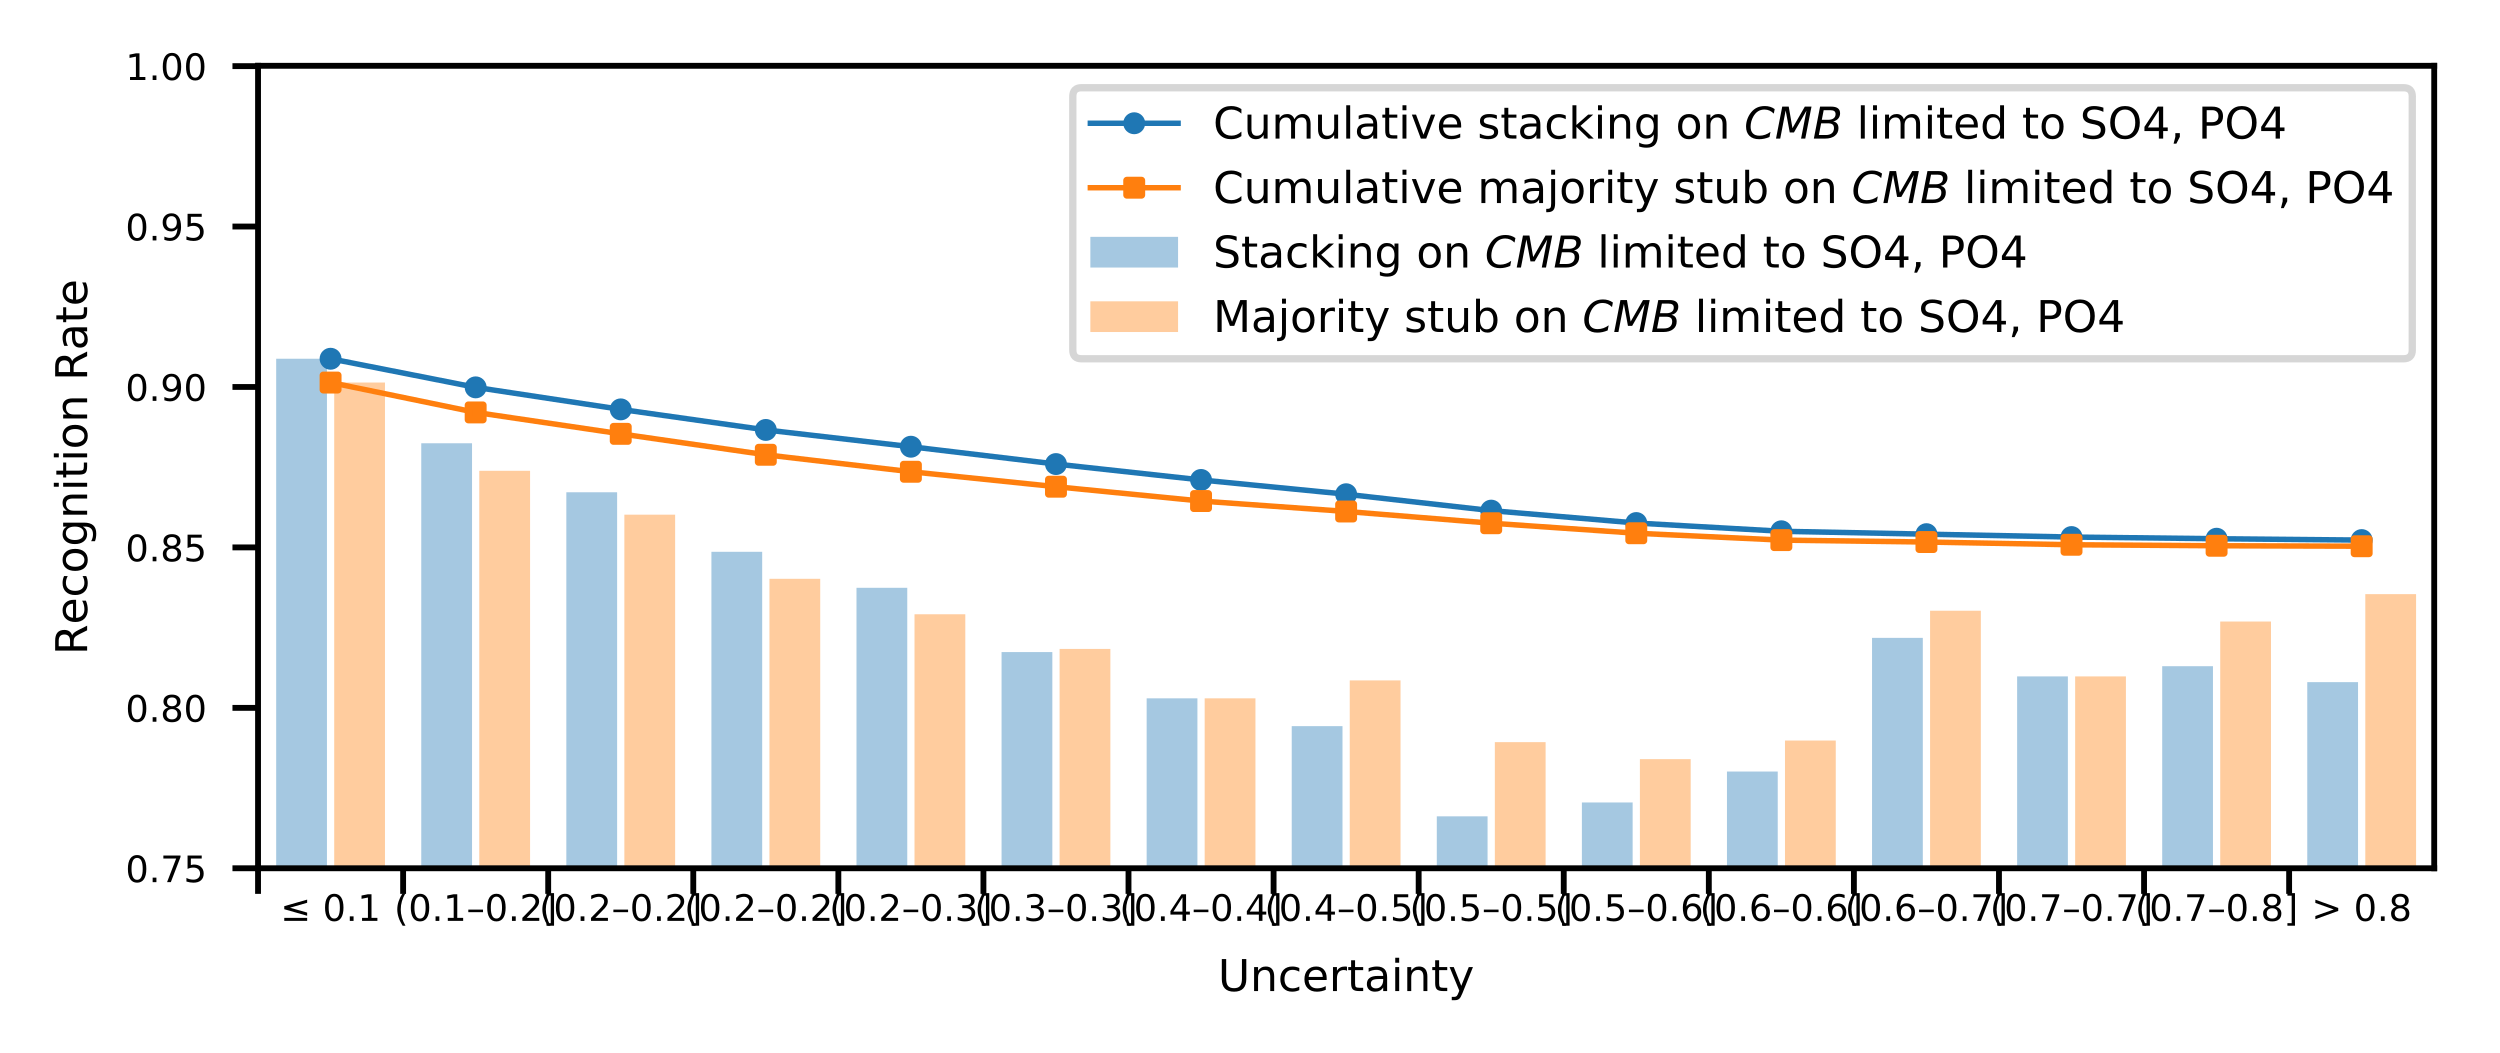 <?xml version="1.0" encoding="utf-8" standalone="no"?>
<!DOCTYPE svg PUBLIC "-//W3C//DTD SVG 1.1//EN"
  "http://www.w3.org/Graphics/SVG/1.1/DTD/svg11.dtd">
<!-- Created with matplotlib (http://matplotlib.org/) -->
<svg height="144pt" version="1.1" viewBox="0 0 342 144" width="342pt" xmlns="http://www.w3.org/2000/svg" xmlns:xlink="http://www.w3.org/1999/xlink">
 <defs>
  <style type="text/css">
*{stroke-linecap:butt;stroke-linejoin:round;}
  </style>
 </defs>
 <g id="figure_1">
  <g id="patch_1">
   <path d="M 0 144 
L 342 144 
L 342 0 
L 0 0 
z
" style="fill:#ffffff;"/>
  </g>
  <g id="axes_1">
   <g id="patch_2">
    <path d="M 35.3 118.78 
L 333 118.78 
L 333 9 
L 35.3 9 
z
" style="fill:#ffffff;"/>
   </g>
   <g id="patch_3">
    <path clip-path="url(#pf88227ec54)" d="M 37.781 447.988 
L 44.727 447.988 
L 44.727 49.078 
L 37.781 49.078 
z
" style="fill:#1f77b4;fill-opacity:0.4;"/>
   </g>
   <g id="patch_4">
    <path clip-path="url(#pf88227ec54)" d="M 57.627 447.988 
L 64.574 447.988 
L 64.574 60.642 
L 57.627 60.642 
z
" style="fill:#1f77b4;fill-opacity:0.4;"/>
   </g>
   <g id="patch_5">
    <path clip-path="url(#pf88227ec54)" d="M 77.474 447.988 
L 84.421 447.988 
L 84.421 67.344 
L 77.474 67.344 
z
" style="fill:#1f77b4;fill-opacity:0.4;"/>
   </g>
   <g id="patch_6">
    <path clip-path="url(#pf88227ec54)" d="M 97.321 447.988 
L 104.267 447.988 
L 104.267 75.482 
L 97.321 75.482 
z
" style="fill:#1f77b4;fill-opacity:0.4;"/>
   </g>
   <g id="patch_7">
    <path clip-path="url(#pf88227ec54)" d="M 117.168 447.988 
L 124.114 447.988 
L 124.114 80.413 
L 117.168 80.413 
z
" style="fill:#1f77b4;fill-opacity:0.4;"/>
   </g>
   <g id="patch_8">
    <path clip-path="url(#pf88227ec54)" d="M 137.014 447.988 
L 143.96 447.988 
L 143.96 89.205 
L 137.014 89.205 
z
" style="fill:#1f77b4;fill-opacity:0.4;"/>
   </g>
   <g id="patch_9">
    <path clip-path="url(#pf88227ec54)" d="M 156.861 447.988 
L 163.807 447.988 
L 163.807 95.53 
L 156.861 95.53 
z
" style="fill:#1f77b4;fill-opacity:0.4;"/>
   </g>
   <g id="patch_10">
    <path clip-path="url(#pf88227ec54)" d="M 176.708 447.988 
L 183.654 447.988 
L 183.654 99.334 
L 176.708 99.334 
z
" style="fill:#1f77b4;fill-opacity:0.4;"/>
   </g>
   <g id="patch_11">
    <path clip-path="url(#pf88227ec54)" d="M 196.554 447.988 
L 203.5 447.988 
L 203.5 111.67 
L 196.554 111.67 
z
" style="fill:#1f77b4;fill-opacity:0.4;"/>
   </g>
   <g id="patch_12">
    <path clip-path="url(#pf88227ec54)" d="M 216.401 447.988 
L 223.347 447.988 
L 223.347 109.778 
L 216.401 109.778 
z
" style="fill:#1f77b4;fill-opacity:0.4;"/>
   </g>
   <g id="patch_13">
    <path clip-path="url(#pf88227ec54)" d="M 236.248 447.988 
L 243.194 447.988 
L 243.194 105.549 
L 236.248 105.549 
z
" style="fill:#1f77b4;fill-opacity:0.4;"/>
   </g>
   <g id="patch_14">
    <path clip-path="url(#pf88227ec54)" d="M 256.094 447.988 
L 263.041 447.988 
L 263.041 87.258 
L 256.094 87.258 
z
" style="fill:#1f77b4;fill-opacity:0.4;"/>
   </g>
   <g id="patch_15">
    <path clip-path="url(#pf88227ec54)" d="M 275.941 447.988 
L 282.887 447.988 
L 282.887 92.527 
L 275.941 92.527 
z
" style="fill:#1f77b4;fill-opacity:0.4;"/>
   </g>
   <g id="patch_16">
    <path clip-path="url(#pf88227ec54)" d="M 295.788 447.988 
L 302.734 447.988 
L 302.734 91.134 
L 295.788 91.134 
z
" style="fill:#1f77b4;fill-opacity:0.4;"/>
   </g>
   <g id="patch_17">
    <path clip-path="url(#pf88227ec54)" d="M 315.634 447.988 
L 322.58 447.988 
L 322.58 93.314 
L 315.634 93.314 
z
" style="fill:#1f77b4;fill-opacity:0.4;"/>
   </g>
   <g id="patch_18">
    <path clip-path="url(#pf88227ec54)" d="M 45.719 447.988 
L 52.666 447.988 
L 52.666 52.331 
L 45.719 52.331 
z
" style="fill:#ff7f0e;fill-opacity:0.4;"/>
   </g>
   <g id="patch_19">
    <path clip-path="url(#pf88227ec54)" d="M 65.566 447.988 
L 72.513 447.988 
L 72.513 64.407 
L 65.566 64.407 
z
" style="fill:#ff7f0e;fill-opacity:0.4;"/>
   </g>
   <g id="patch_20">
    <path clip-path="url(#pf88227ec54)" d="M 85.413 447.988 
L 92.359 447.988 
L 92.359 70.403 
L 85.413 70.403 
z
" style="fill:#ff7f0e;fill-opacity:0.4;"/>
   </g>
   <g id="patch_21">
    <path clip-path="url(#pf88227ec54)" d="M 105.26 447.988 
L 112.206 447.988 
L 112.206 79.184 
L 105.26 79.184 
z
" style="fill:#ff7f0e;fill-opacity:0.4;"/>
   </g>
   <g id="patch_22">
    <path clip-path="url(#pf88227ec54)" d="M 125.106 447.988 
L 132.053 447.988 
L 132.053 84.031 
L 125.106 84.031 
z
" style="fill:#ff7f0e;fill-opacity:0.4;"/>
   </g>
   <g id="patch_23">
    <path clip-path="url(#pf88227ec54)" d="M 144.953 447.988 
L 151.899 447.988 
L 151.899 88.773 
L 144.953 88.773 
z
" style="fill:#ff7f0e;fill-opacity:0.4;"/>
   </g>
   <g id="patch_24">
    <path clip-path="url(#pf88227ec54)" d="M 164.799 447.988 
L 171.746 447.988 
L 171.746 95.53 
L 164.799 95.53 
z
" style="fill:#ff7f0e;fill-opacity:0.4;"/>
   </g>
   <g id="patch_25">
    <path clip-path="url(#pf88227ec54)" d="M 184.646 447.988 
L 191.593 447.988 
L 191.593 93.081 
L 184.646 93.081 
z
" style="fill:#ff7f0e;fill-opacity:0.4;"/>
   </g>
   <g id="patch_26">
    <path clip-path="url(#pf88227ec54)" d="M 204.493 447.988 
L 211.439 447.988 
L 211.439 101.527 
L 204.493 101.527 
z
" style="fill:#ff7f0e;fill-opacity:0.4;"/>
   </g>
   <g id="patch_27">
    <path clip-path="url(#pf88227ec54)" d="M 224.339 447.988 
L 231.286 447.988 
L 231.286 103.852 
L 224.339 103.852 
z
" style="fill:#ff7f0e;fill-opacity:0.4;"/>
   </g>
   <g id="patch_28">
    <path clip-path="url(#pf88227ec54)" d="M 244.186 447.988 
L 251.132 447.988 
L 251.132 101.304 
L 244.186 101.304 
z
" style="fill:#ff7f0e;fill-opacity:0.4;"/>
   </g>
   <g id="patch_29">
    <path clip-path="url(#pf88227ec54)" d="M 264.033 447.988 
L 270.979 447.988 
L 270.979 83.55 
L 264.033 83.55 
z
" style="fill:#ff7f0e;fill-opacity:0.4;"/>
   </g>
   <g id="patch_30">
    <path clip-path="url(#pf88227ec54)" d="M 283.88 447.988 
L 290.826 447.988 
L 290.826 92.527 
L 283.88 92.527 
z
" style="fill:#ff7f0e;fill-opacity:0.4;"/>
   </g>
   <g id="patch_31">
    <path clip-path="url(#pf88227ec54)" d="M 303.726 447.988 
L 310.673 447.988 
L 310.673 85.028 
L 303.726 85.028 
z
" style="fill:#ff7f0e;fill-opacity:0.4;"/>
   </g>
   <g id="patch_32">
    <path clip-path="url(#pf88227ec54)" d="M 323.573 447.988 
L 330.519 447.988 
L 330.519 81.275 
L 323.573 81.275 
z
" style="fill:#ff7f0e;fill-opacity:0.4;"/>
   </g>
   <g id="matplotlib.axis_1">
    <g id="xtick_1">
     <g id="line2d_1">
      <defs>
       <path d="M 0 0 
L 0 3.5 
" id="m2e624c42f3" style="stroke:#000000;stroke-width:0.8;"/>
      </defs>
      <g>
       <use style="stroke:#000000;stroke-width:0.8;" x="35.3" xlink:href="#m2e624c42f3" y="118.78"/>
      </g>
     </g>
    </g>
    <g id="xtick_2">
     <g id="line2d_2">
      <g>
       <use style="stroke:#000000;stroke-width:0.8;" x="55.147" xlink:href="#m2e624c42f3" y="118.78"/>
      </g>
     </g>
    </g>
    <g id="xtick_3">
     <g id="line2d_3">
      <g>
       <use style="stroke:#000000;stroke-width:0.8;" x="74.993" xlink:href="#m2e624c42f3" y="118.78"/>
      </g>
     </g>
    </g>
    <g id="xtick_4">
     <g id="line2d_4">
      <g>
       <use style="stroke:#000000;stroke-width:0.8;" x="94.84" xlink:href="#m2e624c42f3" y="118.78"/>
      </g>
     </g>
    </g>
    <g id="xtick_5">
     <g id="line2d_5">
      <g>
       <use style="stroke:#000000;stroke-width:0.8;" x="114.687" xlink:href="#m2e624c42f3" y="118.78"/>
      </g>
     </g>
    </g>
    <g id="xtick_6">
     <g id="line2d_6">
      <g>
       <use style="stroke:#000000;stroke-width:0.8;" x="134.533" xlink:href="#m2e624c42f3" y="118.78"/>
      </g>
     </g>
    </g>
    <g id="xtick_7">
     <g id="line2d_7">
      <g>
       <use style="stroke:#000000;stroke-width:0.8;" x="154.38" xlink:href="#m2e624c42f3" y="118.78"/>
      </g>
     </g>
    </g>
    <g id="xtick_8">
     <g id="line2d_8">
      <g>
       <use style="stroke:#000000;stroke-width:0.8;" x="174.227" xlink:href="#m2e624c42f3" y="118.78"/>
      </g>
     </g>
    </g>
    <g id="xtick_9">
     <g id="line2d_9">
      <g>
       <use style="stroke:#000000;stroke-width:0.8;" x="194.073" xlink:href="#m2e624c42f3" y="118.78"/>
      </g>
     </g>
    </g>
    <g id="xtick_10">
     <g id="line2d_10">
      <g>
       <use style="stroke:#000000;stroke-width:0.8;" x="213.92" xlink:href="#m2e624c42f3" y="118.78"/>
      </g>
     </g>
    </g>
    <g id="xtick_11">
     <g id="line2d_11">
      <g>
       <use style="stroke:#000000;stroke-width:0.8;" x="233.767" xlink:href="#m2e624c42f3" y="118.78"/>
      </g>
     </g>
    </g>
    <g id="xtick_12">
     <g id="line2d_12">
      <g>
       <use style="stroke:#000000;stroke-width:0.8;" x="253.613" xlink:href="#m2e624c42f3" y="118.78"/>
      </g>
     </g>
    </g>
    <g id="xtick_13">
     <g id="line2d_13">
      <g>
       <use style="stroke:#000000;stroke-width:0.8;" x="273.46" xlink:href="#m2e624c42f3" y="118.78"/>
      </g>
     </g>
    </g>
    <g id="xtick_14">
     <g id="line2d_14">
      <g>
       <use style="stroke:#000000;stroke-width:0.8;" x="293.307" xlink:href="#m2e624c42f3" y="118.78"/>
      </g>
     </g>
    </g>
    <g id="xtick_15">
     <g id="line2d_15">
      <g>
       <use style="stroke:#000000;stroke-width:0.8;" x="313.153" xlink:href="#m2e624c42f3" y="118.78"/>
      </g>
     </g>
    </g>
    <g id="xtick_16">
     <g id="line2d_16"/>
     <g id="text_1">
      <!-- ≤ 0.1 -->
      <defs>
       <path d="M 73.188 49.609 
L 26.312 36.078 
L 73.188 22.703 
L 73.188 14.016 
L 10.594 31.984 
L 10.594 40.281 
L 73.188 58.203 
z
M 10.594 8.297 
L 73.188 8.297 
L 73.188 0 
L 10.594 0 
z
" id="DejaVuSans-2264"/>
       <path id="DejaVuSans-20"/>
       <path d="M 31.781 66.406 
Q 24.172 66.406 20.328 58.906 
Q 16.5 51.422 16.5 36.375 
Q 16.5 21.391 20.328 13.891 
Q 24.172 6.391 31.781 6.391 
Q 39.453 6.391 43.281 13.891 
Q 47.125 21.391 47.125 36.375 
Q 47.125 51.422 43.281 58.906 
Q 39.453 66.406 31.781 66.406 
z
M 31.781 74.219 
Q 44.047 74.219 50.516 64.516 
Q 56.984 54.828 56.984 36.375 
Q 56.984 17.969 50.516 8.266 
Q 44.047 -1.422 31.781 -1.422 
Q 19.531 -1.422 13.062 8.266 
Q 6.594 17.969 6.594 36.375 
Q 6.594 54.828 13.062 64.516 
Q 19.531 74.219 31.781 74.219 
z
" id="DejaVuSans-30"/>
       <path d="M 10.688 12.406 
L 21 12.406 
L 21 0 
L 10.688 0 
z
" id="DejaVuSans-2e"/>
       <path d="M 12.406 8.297 
L 28.516 8.297 
L 28.516 63.922 
L 10.984 60.406 
L 10.984 69.391 
L 28.422 72.906 
L 38.281 72.906 
L 38.281 8.297 
L 54.391 8.297 
L 54.391 0 
L 12.406 0 
z
" id="DejaVuSans-31"/>
      </defs>
      <g transform="translate(38.358 125.979)scale(0.05 -0.05)">
       <use xlink:href="#DejaVuSans-2264"/>
       <use x="83.789" xlink:href="#DejaVuSans-20"/>
       <use x="115.576" xlink:href="#DejaVuSans-30"/>
       <use x="179.199" xlink:href="#DejaVuSans-2e"/>
       <use x="210.986" xlink:href="#DejaVuSans-31"/>
      </g>
     </g>
    </g>
    <g id="xtick_17">
     <g id="line2d_17"/>
     <g id="text_2">
      <!-- (0.1–0.2] -->
      <defs>
       <path d="M 31 75.875 
Q 24.469 64.656 21.281 53.656 
Q 18.109 42.672 18.109 31.391 
Q 18.109 20.125 21.312 9.062 
Q 24.516 -2 31 -13.188 
L 23.188 -13.188 
Q 15.875 -1.703 12.234 9.375 
Q 8.594 20.453 8.594 31.391 
Q 8.594 42.281 12.203 53.312 
Q 15.828 64.359 23.188 75.875 
z
" id="DejaVuSans-28"/>
       <path d="M 4.891 30.906 
L 45.125 30.906 
L 45.125 23.875 
L 4.891 23.875 
z
" id="DejaVuSans-2013"/>
       <path d="M 19.188 8.297 
L 53.609 8.297 
L 53.609 0 
L 7.328 0 
L 7.328 8.297 
Q 12.938 14.109 22.625 23.891 
Q 32.328 33.688 34.812 36.531 
Q 39.547 41.844 41.422 45.531 
Q 43.312 49.219 43.312 52.781 
Q 43.312 58.594 39.234 62.25 
Q 35.156 65.922 28.609 65.922 
Q 23.969 65.922 18.812 64.312 
Q 13.672 62.703 7.812 59.422 
L 7.812 69.391 
Q 13.766 71.781 18.938 73 
Q 24.125 74.219 28.422 74.219 
Q 39.75 74.219 46.484 68.547 
Q 53.219 62.891 53.219 53.422 
Q 53.219 48.922 51.531 44.891 
Q 49.859 40.875 45.406 35.406 
Q 44.188 33.984 37.641 27.219 
Q 31.109 20.453 19.188 8.297 
z
" id="DejaVuSans-32"/>
       <path d="M 30.422 75.984 
L 30.422 -13.188 
L 9.719 -13.188 
L 9.719 -6.203 
L 21.391 -6.203 
L 21.391 69 
L 9.719 69 
L 9.719 75.984 
z
" id="DejaVuSans-5d"/>
      </defs>
      <g transform="translate(53.918 125.979)scale(0.05 -0.05)">
       <use xlink:href="#DejaVuSans-28"/>
       <use x="39.014" xlink:href="#DejaVuSans-30"/>
       <use x="102.637" xlink:href="#DejaVuSans-2e"/>
       <use x="134.424" xlink:href="#DejaVuSans-31"/>
       <use x="198.047" xlink:href="#DejaVuSans-2013"/>
       <use x="248.047" xlink:href="#DejaVuSans-30"/>
       <use x="311.67" xlink:href="#DejaVuSans-2e"/>
       <use x="343.457" xlink:href="#DejaVuSans-32"/>
       <use x="407.08" xlink:href="#DejaVuSans-5d"/>
      </g>
     </g>
    </g>
    <g id="xtick_18">
     <g id="line2d_18"/>
     <g id="text_3">
      <!-- (0.2–0.2] -->
      <g transform="translate(73.764 125.979)scale(0.05 -0.05)">
       <use xlink:href="#DejaVuSans-28"/>
       <use x="39.014" xlink:href="#DejaVuSans-30"/>
       <use x="102.637" xlink:href="#DejaVuSans-2e"/>
       <use x="134.424" xlink:href="#DejaVuSans-32"/>
       <use x="198.047" xlink:href="#DejaVuSans-2013"/>
       <use x="248.047" xlink:href="#DejaVuSans-30"/>
       <use x="311.67" xlink:href="#DejaVuSans-2e"/>
       <use x="343.457" xlink:href="#DejaVuSans-32"/>
       <use x="407.08" xlink:href="#DejaVuSans-5d"/>
      </g>
     </g>
    </g>
    <g id="xtick_19">
     <g id="line2d_19"/>
     <g id="text_4">
      <!-- (0.2–0.2] -->
      <g transform="translate(93.611 125.979)scale(0.05 -0.05)">
       <use xlink:href="#DejaVuSans-28"/>
       <use x="39.014" xlink:href="#DejaVuSans-30"/>
       <use x="102.637" xlink:href="#DejaVuSans-2e"/>
       <use x="134.424" xlink:href="#DejaVuSans-32"/>
       <use x="198.047" xlink:href="#DejaVuSans-2013"/>
       <use x="248.047" xlink:href="#DejaVuSans-30"/>
       <use x="311.67" xlink:href="#DejaVuSans-2e"/>
       <use x="343.457" xlink:href="#DejaVuSans-32"/>
       <use x="407.08" xlink:href="#DejaVuSans-5d"/>
      </g>
     </g>
    </g>
    <g id="xtick_20">
     <g id="line2d_20"/>
     <g id="text_5">
      <!-- (0.2–0.3] -->
      <defs>
       <path d="M 40.578 39.312 
Q 47.656 37.797 51.625 33 
Q 55.609 28.219 55.609 21.188 
Q 55.609 10.406 48.188 4.484 
Q 40.766 -1.422 27.094 -1.422 
Q 22.516 -1.422 17.656 -0.516 
Q 12.797 0.391 7.625 2.203 
L 7.625 11.719 
Q 11.719 9.328 16.594 8.109 
Q 21.484 6.891 26.812 6.891 
Q 36.078 6.891 40.938 10.547 
Q 45.797 14.203 45.797 21.188 
Q 45.797 27.641 41.281 31.266 
Q 36.766 34.906 28.719 34.906 
L 20.219 34.906 
L 20.219 43.016 
L 29.109 43.016 
Q 36.375 43.016 40.234 45.922 
Q 44.094 48.828 44.094 54.297 
Q 44.094 59.906 40.109 62.906 
Q 36.141 65.922 28.719 65.922 
Q 24.656 65.922 20.016 65.031 
Q 15.375 64.156 9.812 62.312 
L 9.812 71.094 
Q 15.438 72.656 20.344 73.438 
Q 25.25 74.219 29.594 74.219 
Q 40.828 74.219 47.359 69.109 
Q 53.906 64.016 53.906 55.328 
Q 53.906 49.266 50.438 45.094 
Q 46.969 40.922 40.578 39.312 
z
" id="DejaVuSans-33"/>
      </defs>
      <g transform="translate(113.458 125.979)scale(0.05 -0.05)">
       <use xlink:href="#DejaVuSans-28"/>
       <use x="39.014" xlink:href="#DejaVuSans-30"/>
       <use x="102.637" xlink:href="#DejaVuSans-2e"/>
       <use x="134.424" xlink:href="#DejaVuSans-32"/>
       <use x="198.047" xlink:href="#DejaVuSans-2013"/>
       <use x="248.047" xlink:href="#DejaVuSans-30"/>
       <use x="311.67" xlink:href="#DejaVuSans-2e"/>
       <use x="343.457" xlink:href="#DejaVuSans-33"/>
       <use x="407.08" xlink:href="#DejaVuSans-5d"/>
      </g>
     </g>
    </g>
    <g id="xtick_21">
     <g id="line2d_21"/>
     <g id="text_6">
      <!-- (0.3–0.3] -->
      <g transform="translate(133.304 125.979)scale(0.05 -0.05)">
       <use xlink:href="#DejaVuSans-28"/>
       <use x="39.014" xlink:href="#DejaVuSans-30"/>
       <use x="102.637" xlink:href="#DejaVuSans-2e"/>
       <use x="134.424" xlink:href="#DejaVuSans-33"/>
       <use x="198.047" xlink:href="#DejaVuSans-2013"/>
       <use x="248.047" xlink:href="#DejaVuSans-30"/>
       <use x="311.67" xlink:href="#DejaVuSans-2e"/>
       <use x="343.457" xlink:href="#DejaVuSans-33"/>
       <use x="407.08" xlink:href="#DejaVuSans-5d"/>
      </g>
     </g>
    </g>
    <g id="xtick_22">
     <g id="line2d_22"/>
     <g id="text_7">
      <!-- (0.4–0.4] -->
      <defs>
       <path d="M 37.797 64.312 
L 12.891 25.391 
L 37.797 25.391 
z
M 35.203 72.906 
L 47.609 72.906 
L 47.609 25.391 
L 58.016 25.391 
L 58.016 17.188 
L 47.609 17.188 
L 47.609 0 
L 37.797 0 
L 37.797 17.188 
L 4.891 17.188 
L 4.891 26.703 
z
" id="DejaVuSans-34"/>
      </defs>
      <g transform="translate(153.151 125.979)scale(0.05 -0.05)">
       <use xlink:href="#DejaVuSans-28"/>
       <use x="39.014" xlink:href="#DejaVuSans-30"/>
       <use x="102.637" xlink:href="#DejaVuSans-2e"/>
       <use x="134.424" xlink:href="#DejaVuSans-34"/>
       <use x="198.047" xlink:href="#DejaVuSans-2013"/>
       <use x="248.047" xlink:href="#DejaVuSans-30"/>
       <use x="311.67" xlink:href="#DejaVuSans-2e"/>
       <use x="343.457" xlink:href="#DejaVuSans-34"/>
       <use x="407.08" xlink:href="#DejaVuSans-5d"/>
      </g>
     </g>
    </g>
    <g id="xtick_23">
     <g id="line2d_23"/>
     <g id="text_8">
      <!-- (0.4–0.5] -->
      <defs>
       <path d="M 10.797 72.906 
L 49.516 72.906 
L 49.516 64.594 
L 19.828 64.594 
L 19.828 46.734 
Q 21.969 47.469 24.109 47.828 
Q 26.266 48.188 28.422 48.188 
Q 40.625 48.188 47.75 41.5 
Q 54.891 34.812 54.891 23.391 
Q 54.891 11.625 47.562 5.094 
Q 40.234 -1.422 26.906 -1.422 
Q 22.312 -1.422 17.547 -0.641 
Q 12.797 0.141 7.719 1.703 
L 7.719 11.625 
Q 12.109 9.234 16.797 8.062 
Q 21.484 6.891 26.703 6.891 
Q 35.156 6.891 40.078 11.328 
Q 45.016 15.766 45.016 23.391 
Q 45.016 31 40.078 35.438 
Q 35.156 39.891 26.703 39.891 
Q 22.75 39.891 18.812 39.016 
Q 14.891 38.141 10.797 36.281 
z
" id="DejaVuSans-35"/>
      </defs>
      <g transform="translate(172.998 125.979)scale(0.05 -0.05)">
       <use xlink:href="#DejaVuSans-28"/>
       <use x="39.014" xlink:href="#DejaVuSans-30"/>
       <use x="102.637" xlink:href="#DejaVuSans-2e"/>
       <use x="134.424" xlink:href="#DejaVuSans-34"/>
       <use x="198.047" xlink:href="#DejaVuSans-2013"/>
       <use x="248.047" xlink:href="#DejaVuSans-30"/>
       <use x="311.67" xlink:href="#DejaVuSans-2e"/>
       <use x="343.457" xlink:href="#DejaVuSans-35"/>
       <use x="407.08" xlink:href="#DejaVuSans-5d"/>
      </g>
     </g>
    </g>
    <g id="xtick_24">
     <g id="line2d_24"/>
     <g id="text_9">
      <!-- (0.5–0.5] -->
      <g transform="translate(192.844 125.979)scale(0.05 -0.05)">
       <use xlink:href="#DejaVuSans-28"/>
       <use x="39.014" xlink:href="#DejaVuSans-30"/>
       <use x="102.637" xlink:href="#DejaVuSans-2e"/>
       <use x="134.424" xlink:href="#DejaVuSans-35"/>
       <use x="198.047" xlink:href="#DejaVuSans-2013"/>
       <use x="248.047" xlink:href="#DejaVuSans-30"/>
       <use x="311.67" xlink:href="#DejaVuSans-2e"/>
       <use x="343.457" xlink:href="#DejaVuSans-35"/>
       <use x="407.08" xlink:href="#DejaVuSans-5d"/>
      </g>
     </g>
    </g>
    <g id="xtick_25">
     <g id="line2d_25"/>
     <g id="text_10">
      <!-- (0.5–0.6] -->
      <defs>
       <path d="M 33.016 40.375 
Q 26.375 40.375 22.484 35.828 
Q 18.609 31.297 18.609 23.391 
Q 18.609 15.531 22.484 10.953 
Q 26.375 6.391 33.016 6.391 
Q 39.656 6.391 43.531 10.953 
Q 47.406 15.531 47.406 23.391 
Q 47.406 31.297 43.531 35.828 
Q 39.656 40.375 33.016 40.375 
z
M 52.594 71.297 
L 52.594 62.312 
Q 48.875 64.062 45.094 64.984 
Q 41.312 65.922 37.594 65.922 
Q 27.828 65.922 22.672 59.328 
Q 17.531 52.734 16.797 39.406 
Q 19.672 43.656 24.016 45.922 
Q 28.375 48.188 33.594 48.188 
Q 44.578 48.188 50.953 41.516 
Q 57.328 34.859 57.328 23.391 
Q 57.328 12.156 50.688 5.359 
Q 44.047 -1.422 33.016 -1.422 
Q 20.359 -1.422 13.672 8.266 
Q 6.984 17.969 6.984 36.375 
Q 6.984 53.656 15.188 63.938 
Q 23.391 74.219 37.203 74.219 
Q 40.922 74.219 44.703 73.484 
Q 48.484 72.75 52.594 71.297 
z
" id="DejaVuSans-36"/>
      </defs>
      <g transform="translate(212.691 125.979)scale(0.05 -0.05)">
       <use xlink:href="#DejaVuSans-28"/>
       <use x="39.014" xlink:href="#DejaVuSans-30"/>
       <use x="102.637" xlink:href="#DejaVuSans-2e"/>
       <use x="134.424" xlink:href="#DejaVuSans-35"/>
       <use x="198.047" xlink:href="#DejaVuSans-2013"/>
       <use x="248.047" xlink:href="#DejaVuSans-30"/>
       <use x="311.67" xlink:href="#DejaVuSans-2e"/>
       <use x="343.457" xlink:href="#DejaVuSans-36"/>
       <use x="407.08" xlink:href="#DejaVuSans-5d"/>
      </g>
     </g>
    </g>
    <g id="xtick_26">
     <g id="line2d_26"/>
     <g id="text_11">
      <!-- (0.6–0.6] -->
      <g transform="translate(232.538 125.979)scale(0.05 -0.05)">
       <use xlink:href="#DejaVuSans-28"/>
       <use x="39.014" xlink:href="#DejaVuSans-30"/>
       <use x="102.637" xlink:href="#DejaVuSans-2e"/>
       <use x="134.424" xlink:href="#DejaVuSans-36"/>
       <use x="198.047" xlink:href="#DejaVuSans-2013"/>
       <use x="248.047" xlink:href="#DejaVuSans-30"/>
       <use x="311.67" xlink:href="#DejaVuSans-2e"/>
       <use x="343.457" xlink:href="#DejaVuSans-36"/>
       <use x="407.08" xlink:href="#DejaVuSans-5d"/>
      </g>
     </g>
    </g>
    <g id="xtick_27">
     <g id="line2d_27"/>
     <g id="text_12">
      <!-- (0.6–0.7] -->
      <defs>
       <path d="M 8.203 72.906 
L 55.078 72.906 
L 55.078 68.703 
L 28.609 0 
L 18.312 0 
L 43.219 64.594 
L 8.203 64.594 
z
" id="DejaVuSans-37"/>
      </defs>
      <g transform="translate(252.384 125.979)scale(0.05 -0.05)">
       <use xlink:href="#DejaVuSans-28"/>
       <use x="39.014" xlink:href="#DejaVuSans-30"/>
       <use x="102.637" xlink:href="#DejaVuSans-2e"/>
       <use x="134.424" xlink:href="#DejaVuSans-36"/>
       <use x="198.047" xlink:href="#DejaVuSans-2013"/>
       <use x="248.047" xlink:href="#DejaVuSans-30"/>
       <use x="311.67" xlink:href="#DejaVuSans-2e"/>
       <use x="343.457" xlink:href="#DejaVuSans-37"/>
       <use x="407.08" xlink:href="#DejaVuSans-5d"/>
      </g>
     </g>
    </g>
    <g id="xtick_28">
     <g id="line2d_28"/>
     <g id="text_13">
      <!-- (0.7–0.7] -->
      <g transform="translate(272.231 125.979)scale(0.05 -0.05)">
       <use xlink:href="#DejaVuSans-28"/>
       <use x="39.014" xlink:href="#DejaVuSans-30"/>
       <use x="102.637" xlink:href="#DejaVuSans-2e"/>
       <use x="134.424" xlink:href="#DejaVuSans-37"/>
       <use x="198.047" xlink:href="#DejaVuSans-2013"/>
       <use x="248.047" xlink:href="#DejaVuSans-30"/>
       <use x="311.67" xlink:href="#DejaVuSans-2e"/>
       <use x="343.457" xlink:href="#DejaVuSans-37"/>
       <use x="407.08" xlink:href="#DejaVuSans-5d"/>
      </g>
     </g>
    </g>
    <g id="xtick_29">
     <g id="line2d_29"/>
     <g id="text_14">
      <!-- (0.7–0.8] -->
      <defs>
       <path d="M 31.781 34.625 
Q 24.75 34.625 20.719 30.859 
Q 16.703 27.094 16.703 20.516 
Q 16.703 13.922 20.719 10.156 
Q 24.75 6.391 31.781 6.391 
Q 38.812 6.391 42.859 10.172 
Q 46.922 13.969 46.922 20.516 
Q 46.922 27.094 42.891 30.859 
Q 38.875 34.625 31.781 34.625 
z
M 21.922 38.812 
Q 15.578 40.375 12.031 44.719 
Q 8.5 49.078 8.5 55.328 
Q 8.5 64.062 14.719 69.141 
Q 20.953 74.219 31.781 74.219 
Q 42.672 74.219 48.875 69.141 
Q 55.078 64.062 55.078 55.328 
Q 55.078 49.078 51.531 44.719 
Q 48 40.375 41.703 38.812 
Q 48.828 37.156 52.797 32.312 
Q 56.781 27.484 56.781 20.516 
Q 56.781 9.906 50.312 4.234 
Q 43.844 -1.422 31.781 -1.422 
Q 19.734 -1.422 13.25 4.234 
Q 6.781 9.906 6.781 20.516 
Q 6.781 27.484 10.781 32.312 
Q 14.797 37.156 21.922 38.812 
z
M 18.312 54.391 
Q 18.312 48.734 21.844 45.562 
Q 25.391 42.391 31.781 42.391 
Q 38.141 42.391 41.719 45.562 
Q 45.312 48.734 45.312 54.391 
Q 45.312 60.062 41.719 63.234 
Q 38.141 66.406 31.781 66.406 
Q 25.391 66.406 21.844 63.234 
Q 18.312 60.062 18.312 54.391 
z
" id="DejaVuSans-38"/>
      </defs>
      <g transform="translate(292.078 125.979)scale(0.05 -0.05)">
       <use xlink:href="#DejaVuSans-28"/>
       <use x="39.014" xlink:href="#DejaVuSans-30"/>
       <use x="102.637" xlink:href="#DejaVuSans-2e"/>
       <use x="134.424" xlink:href="#DejaVuSans-37"/>
       <use x="198.047" xlink:href="#DejaVuSans-2013"/>
       <use x="248.047" xlink:href="#DejaVuSans-30"/>
       <use x="311.67" xlink:href="#DejaVuSans-2e"/>
       <use x="343.457" xlink:href="#DejaVuSans-38"/>
       <use x="407.08" xlink:href="#DejaVuSans-5d"/>
      </g>
     </g>
    </g>
    <g id="xtick_30">
     <g id="line2d_30"/>
     <g id="text_15">
      <!-- &gt; 0.8 -->
      <defs>
       <path d="M 10.594 49.219 
L 10.594 58.109 
L 73.188 35.406 
L 73.188 27.297 
L 10.594 4.594 
L 10.594 13.484 
L 60.891 31.297 
z
" id="DejaVuSans-3e"/>
      </defs>
      <g transform="translate(316.211 125.979)scale(0.05 -0.05)">
       <use xlink:href="#DejaVuSans-3e"/>
       <use x="83.789" xlink:href="#DejaVuSans-20"/>
       <use x="115.576" xlink:href="#DejaVuSans-30"/>
       <use x="179.199" xlink:href="#DejaVuSans-2e"/>
       <use x="210.986" xlink:href="#DejaVuSans-38"/>
      </g>
     </g>
    </g>
    <g id="text_16">
     <!-- Uncertainty -->
     <defs>
      <path d="M 8.688 72.906 
L 18.609 72.906 
L 18.609 28.609 
Q 18.609 16.891 22.844 11.734 
Q 27.094 6.594 36.625 6.594 
Q 46.094 6.594 50.344 11.734 
Q 54.594 16.891 54.594 28.609 
L 54.594 72.906 
L 64.5 72.906 
L 64.5 27.391 
Q 64.5 13.141 57.438 5.859 
Q 50.391 -1.422 36.625 -1.422 
Q 22.797 -1.422 15.734 5.859 
Q 8.688 13.141 8.688 27.391 
z
" id="DejaVuSans-55"/>
      <path d="M 54.891 33.016 
L 54.891 0 
L 45.906 0 
L 45.906 32.719 
Q 45.906 40.484 42.875 44.328 
Q 39.844 48.188 33.797 48.188 
Q 26.516 48.188 22.312 43.547 
Q 18.109 38.922 18.109 30.906 
L 18.109 0 
L 9.078 0 
L 9.078 54.688 
L 18.109 54.688 
L 18.109 46.188 
Q 21.344 51.125 25.703 53.562 
Q 30.078 56 35.797 56 
Q 45.219 56 50.047 50.172 
Q 54.891 44.344 54.891 33.016 
z
" id="DejaVuSans-6e"/>
      <path d="M 48.781 52.594 
L 48.781 44.188 
Q 44.969 46.297 41.141 47.344 
Q 37.312 48.391 33.406 48.391 
Q 24.656 48.391 19.812 42.844 
Q 14.984 37.312 14.984 27.297 
Q 14.984 17.281 19.812 11.734 
Q 24.656 6.203 33.406 6.203 
Q 37.312 6.203 41.141 7.25 
Q 44.969 8.297 48.781 10.406 
L 48.781 2.094 
Q 45.016 0.344 40.984 -0.531 
Q 36.969 -1.422 32.422 -1.422 
Q 20.062 -1.422 12.781 6.344 
Q 5.516 14.109 5.516 27.297 
Q 5.516 40.672 12.859 48.328 
Q 20.219 56 33.016 56 
Q 37.156 56 41.109 55.141 
Q 45.062 54.297 48.781 52.594 
z
" id="DejaVuSans-63"/>
      <path d="M 56.203 29.594 
L 56.203 25.203 
L 14.891 25.203 
Q 15.484 15.922 20.484 11.062 
Q 25.484 6.203 34.422 6.203 
Q 39.594 6.203 44.453 7.469 
Q 49.312 8.734 54.109 11.281 
L 54.109 2.781 
Q 49.266 0.734 44.188 -0.344 
Q 39.109 -1.422 33.891 -1.422 
Q 20.797 -1.422 13.156 6.188 
Q 5.516 13.812 5.516 26.812 
Q 5.516 40.234 12.766 48.109 
Q 20.016 56 32.328 56 
Q 43.359 56 49.781 48.891 
Q 56.203 41.797 56.203 29.594 
z
M 47.219 32.234 
Q 47.125 39.594 43.094 43.984 
Q 39.062 48.391 32.422 48.391 
Q 24.906 48.391 20.391 44.141 
Q 15.875 39.891 15.188 32.172 
z
" id="DejaVuSans-65"/>
      <path d="M 41.109 46.297 
Q 39.594 47.172 37.812 47.578 
Q 36.031 48 33.891 48 
Q 26.266 48 22.188 43.047 
Q 18.109 38.094 18.109 28.812 
L 18.109 0 
L 9.078 0 
L 9.078 54.688 
L 18.109 54.688 
L 18.109 46.188 
Q 20.953 51.172 25.484 53.578 
Q 30.031 56 36.531 56 
Q 37.453 56 38.578 55.875 
Q 39.703 55.766 41.062 55.516 
z
" id="DejaVuSans-72"/>
      <path d="M 18.312 70.219 
L 18.312 54.688 
L 36.812 54.688 
L 36.812 47.703 
L 18.312 47.703 
L 18.312 18.016 
Q 18.312 11.328 20.141 9.422 
Q 21.969 7.516 27.594 7.516 
L 36.812 7.516 
L 36.812 0 
L 27.594 0 
Q 17.188 0 13.234 3.875 
Q 9.281 7.766 9.281 18.016 
L 9.281 47.703 
L 2.688 47.703 
L 2.688 54.688 
L 9.281 54.688 
L 9.281 70.219 
z
" id="DejaVuSans-74"/>
      <path d="M 34.281 27.484 
Q 23.391 27.484 19.188 25 
Q 14.984 22.516 14.984 16.5 
Q 14.984 11.719 18.141 8.906 
Q 21.297 6.109 26.703 6.109 
Q 34.188 6.109 38.703 11.406 
Q 43.219 16.703 43.219 25.484 
L 43.219 27.484 
z
M 52.203 31.203 
L 52.203 0 
L 43.219 0 
L 43.219 8.297 
Q 40.141 3.328 35.547 0.953 
Q 30.953 -1.422 24.312 -1.422 
Q 15.922 -1.422 10.953 3.297 
Q 6 8.016 6 15.922 
Q 6 25.141 12.172 29.828 
Q 18.359 34.516 30.609 34.516 
L 43.219 34.516 
L 43.219 35.406 
Q 43.219 41.609 39.141 45 
Q 35.062 48.391 27.688 48.391 
Q 23 48.391 18.547 47.266 
Q 14.109 46.141 10.016 43.891 
L 10.016 52.203 
Q 14.938 54.109 19.578 55.047 
Q 24.219 56 28.609 56 
Q 40.484 56 46.344 49.844 
Q 52.203 43.703 52.203 31.203 
z
" id="DejaVuSans-61"/>
      <path d="M 9.422 54.688 
L 18.406 54.688 
L 18.406 0 
L 9.422 0 
z
M 9.422 75.984 
L 18.406 75.984 
L 18.406 64.594 
L 9.422 64.594 
z
" id="DejaVuSans-69"/>
      <path d="M 32.172 -5.078 
Q 28.375 -14.844 24.75 -17.812 
Q 21.141 -20.797 15.094 -20.797 
L 7.906 -20.797 
L 7.906 -13.281 
L 13.188 -13.281 
Q 16.891 -13.281 18.938 -11.516 
Q 21 -9.766 23.484 -3.219 
L 25.094 0.875 
L 2.984 54.688 
L 12.5 54.688 
L 29.594 11.922 
L 46.688 54.688 
L 56.203 54.688 
z
" id="DejaVuSans-79"/>
     </defs>
     <g transform="translate(166.623 135.578)scale(0.06 -0.06)">
      <use xlink:href="#DejaVuSans-55"/>
      <use x="73.193" xlink:href="#DejaVuSans-6e"/>
      <use x="136.572" xlink:href="#DejaVuSans-63"/>
      <use x="191.553" xlink:href="#DejaVuSans-65"/>
      <use x="253.076" xlink:href="#DejaVuSans-72"/>
      <use x="294.189" xlink:href="#DejaVuSans-74"/>
      <use x="333.398" xlink:href="#DejaVuSans-61"/>
      <use x="394.678" xlink:href="#DejaVuSans-69"/>
      <use x="422.461" xlink:href="#DejaVuSans-6e"/>
      <use x="485.84" xlink:href="#DejaVuSans-74"/>
      <use x="525.049" xlink:href="#DejaVuSans-79"/>
     </g>
    </g>
   </g>
   <g id="matplotlib.axis_2">
    <g id="ytick_1">
     <g id="line2d_31">
      <defs>
       <path d="M 0 0 
L -3.5 0 
" id="m1edb6a213d" style="stroke:#000000;stroke-width:0.8;"/>
      </defs>
      <g>
       <use style="stroke:#000000;stroke-width:0.8;" x="35.3" xlink:href="#m1edb6a213d" y="118.78"/>
      </g>
     </g>
     <g id="text_17">
      <!-- 0.75 -->
      <g transform="translate(17.167 120.68)scale(0.05 -0.05)">
       <use xlink:href="#DejaVuSans-30"/>
       <use x="63.623" xlink:href="#DejaVuSans-2e"/>
       <use x="95.41" xlink:href="#DejaVuSans-37"/>
       <use x="159.033" xlink:href="#DejaVuSans-35"/>
      </g>
     </g>
    </g>
    <g id="ytick_2">
     <g id="line2d_32">
      <g>
       <use style="stroke:#000000;stroke-width:0.8;" x="35.3" xlink:href="#m1edb6a213d" y="96.833"/>
      </g>
     </g>
     <g id="text_18">
      <!-- 0.80 -->
      <g transform="translate(17.167 98.732)scale(0.05 -0.05)">
       <use xlink:href="#DejaVuSans-30"/>
       <use x="63.623" xlink:href="#DejaVuSans-2e"/>
       <use x="95.41" xlink:href="#DejaVuSans-38"/>
       <use x="159.033" xlink:href="#DejaVuSans-30"/>
      </g>
     </g>
    </g>
    <g id="ytick_3">
     <g id="line2d_33">
      <g>
       <use style="stroke:#000000;stroke-width:0.8;" x="35.3" xlink:href="#m1edb6a213d" y="74.886"/>
      </g>
     </g>
     <g id="text_19">
      <!-- 0.85 -->
      <g transform="translate(17.167 76.785)scale(0.05 -0.05)">
       <use xlink:href="#DejaVuSans-30"/>
       <use x="63.623" xlink:href="#DejaVuSans-2e"/>
       <use x="95.41" xlink:href="#DejaVuSans-38"/>
       <use x="159.033" xlink:href="#DejaVuSans-35"/>
      </g>
     </g>
    </g>
    <g id="ytick_4">
     <g id="line2d_34">
      <g>
       <use style="stroke:#000000;stroke-width:0.8;" x="35.3" xlink:href="#m1edb6a213d" y="52.938"/>
      </g>
     </g>
     <g id="text_20">
      <!-- 0.90 -->
      <defs>
       <path d="M 10.984 1.516 
L 10.984 10.5 
Q 14.703 8.734 18.5 7.812 
Q 22.312 6.891 25.984 6.891 
Q 35.75 6.891 40.891 13.453 
Q 46.047 20.016 46.781 33.406 
Q 43.953 29.203 39.594 26.953 
Q 35.25 24.703 29.984 24.703 
Q 19.047 24.703 12.672 31.312 
Q 6.297 37.938 6.297 49.422 
Q 6.297 60.641 12.938 67.422 
Q 19.578 74.219 30.609 74.219 
Q 43.266 74.219 49.922 64.516 
Q 56.594 54.828 56.594 36.375 
Q 56.594 19.141 48.406 8.859 
Q 40.234 -1.422 26.422 -1.422 
Q 22.703 -1.422 18.891 -0.688 
Q 15.094 0.047 10.984 1.516 
z
M 30.609 32.422 
Q 37.25 32.422 41.125 36.953 
Q 45.016 41.5 45.016 49.422 
Q 45.016 57.281 41.125 61.844 
Q 37.25 66.406 30.609 66.406 
Q 23.969 66.406 20.094 61.844 
Q 16.219 57.281 16.219 49.422 
Q 16.219 41.5 20.094 36.953 
Q 23.969 32.422 30.609 32.422 
z
" id="DejaVuSans-39"/>
      </defs>
      <g transform="translate(17.167 54.838)scale(0.05 -0.05)">
       <use xlink:href="#DejaVuSans-30"/>
       <use x="63.623" xlink:href="#DejaVuSans-2e"/>
       <use x="95.41" xlink:href="#DejaVuSans-39"/>
       <use x="159.033" xlink:href="#DejaVuSans-30"/>
      </g>
     </g>
    </g>
    <g id="ytick_5">
     <g id="line2d_35">
      <g>
       <use style="stroke:#000000;stroke-width:0.8;" x="35.3" xlink:href="#m1edb6a213d" y="30.991"/>
      </g>
     </g>
     <g id="text_21">
      <!-- 0.95 -->
      <g transform="translate(17.167 32.891)scale(0.05 -0.05)">
       <use xlink:href="#DejaVuSans-30"/>
       <use x="63.623" xlink:href="#DejaVuSans-2e"/>
       <use x="95.41" xlink:href="#DejaVuSans-39"/>
       <use x="159.033" xlink:href="#DejaVuSans-35"/>
      </g>
     </g>
    </g>
    <g id="ytick_6">
     <g id="line2d_36">
      <g>
       <use style="stroke:#000000;stroke-width:0.8;" x="35.3" xlink:href="#m1edb6a213d" y="9.044"/>
      </g>
     </g>
     <g id="text_22">
      <!-- 1.00 -->
      <g transform="translate(17.167 10.944)scale(0.05 -0.05)">
       <use xlink:href="#DejaVuSans-31"/>
       <use x="63.623" xlink:href="#DejaVuSans-2e"/>
       <use x="95.41" xlink:href="#DejaVuSans-30"/>
       <use x="159.033" xlink:href="#DejaVuSans-30"/>
      </g>
     </g>
    </g>
    <g id="text_23">
     <!-- Recognition Rate -->
     <defs>
      <path d="M 44.391 34.188 
Q 47.562 33.109 50.562 29.594 
Q 53.562 26.078 56.594 19.922 
L 66.609 0 
L 56 0 
L 46.688 18.703 
Q 43.062 26.031 39.672 28.422 
Q 36.281 30.812 30.422 30.812 
L 19.672 30.812 
L 19.672 0 
L 9.812 0 
L 9.812 72.906 
L 32.078 72.906 
Q 44.578 72.906 50.734 67.672 
Q 56.891 62.453 56.891 51.906 
Q 56.891 45.016 53.688 40.469 
Q 50.484 35.938 44.391 34.188 
z
M 19.672 64.797 
L 19.672 38.922 
L 32.078 38.922 
Q 39.203 38.922 42.844 42.219 
Q 46.484 45.516 46.484 51.906 
Q 46.484 58.297 42.844 61.547 
Q 39.203 64.797 32.078 64.797 
z
" id="DejaVuSans-52"/>
      <path d="M 30.609 48.391 
Q 23.391 48.391 19.188 42.75 
Q 14.984 37.109 14.984 27.297 
Q 14.984 17.484 19.156 11.844 
Q 23.344 6.203 30.609 6.203 
Q 37.797 6.203 41.984 11.859 
Q 46.188 17.531 46.188 27.297 
Q 46.188 37.016 41.984 42.703 
Q 37.797 48.391 30.609 48.391 
z
M 30.609 56 
Q 42.328 56 49.016 48.375 
Q 55.719 40.766 55.719 27.297 
Q 55.719 13.875 49.016 6.219 
Q 42.328 -1.422 30.609 -1.422 
Q 18.844 -1.422 12.172 6.219 
Q 5.516 13.875 5.516 27.297 
Q 5.516 40.766 12.172 48.375 
Q 18.844 56 30.609 56 
z
" id="DejaVuSans-6f"/>
      <path d="M 45.406 27.984 
Q 45.406 37.75 41.375 43.109 
Q 37.359 48.484 30.078 48.484 
Q 22.859 48.484 18.828 43.109 
Q 14.797 37.75 14.797 27.984 
Q 14.797 18.266 18.828 12.891 
Q 22.859 7.516 30.078 7.516 
Q 37.359 7.516 41.375 12.891 
Q 45.406 18.266 45.406 27.984 
z
M 54.391 6.781 
Q 54.391 -7.172 48.188 -13.984 
Q 42 -20.797 29.203 -20.797 
Q 24.469 -20.797 20.266 -20.094 
Q 16.062 -19.391 12.109 -17.922 
L 12.109 -9.188 
Q 16.062 -11.328 19.922 -12.344 
Q 23.781 -13.375 27.781 -13.375 
Q 36.625 -13.375 41.016 -8.766 
Q 45.406 -4.156 45.406 5.172 
L 45.406 9.625 
Q 42.625 4.781 38.281 2.391 
Q 33.938 0 27.875 0 
Q 17.828 0 11.672 7.656 
Q 5.516 15.328 5.516 27.984 
Q 5.516 40.672 11.672 48.328 
Q 17.828 56 27.875 56 
Q 33.938 56 38.281 53.609 
Q 42.625 51.219 45.406 46.391 
L 45.406 54.688 
L 54.391 54.688 
z
" id="DejaVuSans-67"/>
     </defs>
     <g transform="translate(11.919 89.587)rotate(-90)scale(0.06 -0.06)">
      <use xlink:href="#DejaVuSans-52"/>
      <use x="69.42" xlink:href="#DejaVuSans-65"/>
      <use x="130.943" xlink:href="#DejaVuSans-63"/>
      <use x="185.924" xlink:href="#DejaVuSans-6f"/>
      <use x="247.105" xlink:href="#DejaVuSans-67"/>
      <use x="310.582" xlink:href="#DejaVuSans-6e"/>
      <use x="373.961" xlink:href="#DejaVuSans-69"/>
      <use x="401.744" xlink:href="#DejaVuSans-74"/>
      <use x="440.953" xlink:href="#DejaVuSans-69"/>
      <use x="468.736" xlink:href="#DejaVuSans-6f"/>
      <use x="529.918" xlink:href="#DejaVuSans-6e"/>
      <use x="593.297" xlink:href="#DejaVuSans-20"/>
      <use x="625.084" xlink:href="#DejaVuSans-52"/>
      <use x="694.535" xlink:href="#DejaVuSans-61"/>
      <use x="755.814" xlink:href="#DejaVuSans-74"/>
      <use x="795.023" xlink:href="#DejaVuSans-65"/>
     </g>
    </g>
   </g>
   <g id="line2d_37">
    <path clip-path="url(#pf88227ec54)" d="M 45.223 49.078 
L 65.07 52.991 
L 84.917 56.003 
L 104.763 58.815 
L 124.61 61.112 
L 144.457 63.484 
L 164.303 65.657 
L 184.15 67.611 
L 203.997 69.854 
L 223.843 71.552 
L 243.69 72.678 
L 263.537 73.073 
L 283.383 73.468 
L 303.23 73.698 
L 323.077 73.883 
" style="fill:none;stroke:#1f77b4;stroke-linecap:square;stroke-width:0.75;"/>
    <defs>
     <path d="M 0 1 
C 0.265 1 0.52 0.895 0.707 0.707 
C 0.895 0.52 1 0.265 1 0 
C 1 -0.265 0.895 -0.52 0.707 -0.707 
C 0.52 -0.895 0.265 -1 0 -1 
C -0.265 -1 -0.52 -0.895 -0.707 -0.707 
C -0.895 -0.52 -1 -0.265 -1 0 
C -1 0.265 -0.895 0.52 -0.707 0.707 
C -0.52 0.895 -0.265 1 0 1 
z
" id="mb81dbe279d" style="stroke:#1f77b4;"/>
    </defs>
    <g clip-path="url(#pf88227ec54)">
     <use style="fill:#1f77b4;stroke:#1f77b4;" x="45.223" xlink:href="#mb81dbe279d" y="49.078"/>
     <use style="fill:#1f77b4;stroke:#1f77b4;" x="65.07" xlink:href="#mb81dbe279d" y="52.991"/>
     <use style="fill:#1f77b4;stroke:#1f77b4;" x="84.917" xlink:href="#mb81dbe279d" y="56.003"/>
     <use style="fill:#1f77b4;stroke:#1f77b4;" x="104.763" xlink:href="#mb81dbe279d" y="58.815"/>
     <use style="fill:#1f77b4;stroke:#1f77b4;" x="124.61" xlink:href="#mb81dbe279d" y="61.112"/>
     <use style="fill:#1f77b4;stroke:#1f77b4;" x="144.457" xlink:href="#mb81dbe279d" y="63.484"/>
     <use style="fill:#1f77b4;stroke:#1f77b4;" x="164.303" xlink:href="#mb81dbe279d" y="65.657"/>
     <use style="fill:#1f77b4;stroke:#1f77b4;" x="184.15" xlink:href="#mb81dbe279d" y="67.611"/>
     <use style="fill:#1f77b4;stroke:#1f77b4;" x="203.997" xlink:href="#mb81dbe279d" y="69.854"/>
     <use style="fill:#1f77b4;stroke:#1f77b4;" x="223.843" xlink:href="#mb81dbe279d" y="71.552"/>
     <use style="fill:#1f77b4;stroke:#1f77b4;" x="243.69" xlink:href="#mb81dbe279d" y="72.678"/>
     <use style="fill:#1f77b4;stroke:#1f77b4;" x="263.537" xlink:href="#mb81dbe279d" y="73.073"/>
     <use style="fill:#1f77b4;stroke:#1f77b4;" x="283.383" xlink:href="#mb81dbe279d" y="73.468"/>
     <use style="fill:#1f77b4;stroke:#1f77b4;" x="303.23" xlink:href="#mb81dbe279d" y="73.698"/>
     <use style="fill:#1f77b4;stroke:#1f77b4;" x="323.077" xlink:href="#mb81dbe279d" y="73.883"/>
    </g>
   </g>
   <g id="line2d_38">
    <path clip-path="url(#pf88227ec54)" d="M 45.223 52.331 
L 65.07 56.417 
L 84.917 59.352 
L 104.763 62.216 
L 124.61 64.536 
L 144.457 66.582 
L 164.303 68.545 
L 184.15 69.969 
L 203.997 71.575 
L 223.843 72.948 
L 243.69 73.887 
L 263.537 74.149 
L 283.383 74.522 
L 303.23 74.659 
L 323.077 74.721 
" style="fill:none;stroke:#ff7f0e;stroke-linecap:square;stroke-width:0.75;"/>
    <defs>
     <path d="M -1 1 
L 1 1 
L 1 -1 
L -1 -1 
z
" id="m48c141b55a" style="stroke:#ff7f0e;stroke-linejoin:miter;"/>
    </defs>
    <g clip-path="url(#pf88227ec54)">
     <use style="fill:#ff7f0e;stroke:#ff7f0e;stroke-linejoin:miter;" x="45.223" xlink:href="#m48c141b55a" y="52.331"/>
     <use style="fill:#ff7f0e;stroke:#ff7f0e;stroke-linejoin:miter;" x="65.07" xlink:href="#m48c141b55a" y="56.417"/>
     <use style="fill:#ff7f0e;stroke:#ff7f0e;stroke-linejoin:miter;" x="84.917" xlink:href="#m48c141b55a" y="59.352"/>
     <use style="fill:#ff7f0e;stroke:#ff7f0e;stroke-linejoin:miter;" x="104.763" xlink:href="#m48c141b55a" y="62.216"/>
     <use style="fill:#ff7f0e;stroke:#ff7f0e;stroke-linejoin:miter;" x="124.61" xlink:href="#m48c141b55a" y="64.536"/>
     <use style="fill:#ff7f0e;stroke:#ff7f0e;stroke-linejoin:miter;" x="144.457" xlink:href="#m48c141b55a" y="66.582"/>
     <use style="fill:#ff7f0e;stroke:#ff7f0e;stroke-linejoin:miter;" x="164.303" xlink:href="#m48c141b55a" y="68.545"/>
     <use style="fill:#ff7f0e;stroke:#ff7f0e;stroke-linejoin:miter;" x="184.15" xlink:href="#m48c141b55a" y="69.969"/>
     <use style="fill:#ff7f0e;stroke:#ff7f0e;stroke-linejoin:miter;" x="203.997" xlink:href="#m48c141b55a" y="71.575"/>
     <use style="fill:#ff7f0e;stroke:#ff7f0e;stroke-linejoin:miter;" x="223.843" xlink:href="#m48c141b55a" y="72.948"/>
     <use style="fill:#ff7f0e;stroke:#ff7f0e;stroke-linejoin:miter;" x="243.69" xlink:href="#m48c141b55a" y="73.887"/>
     <use style="fill:#ff7f0e;stroke:#ff7f0e;stroke-linejoin:miter;" x="263.537" xlink:href="#m48c141b55a" y="74.149"/>
     <use style="fill:#ff7f0e;stroke:#ff7f0e;stroke-linejoin:miter;" x="283.383" xlink:href="#m48c141b55a" y="74.522"/>
     <use style="fill:#ff7f0e;stroke:#ff7f0e;stroke-linejoin:miter;" x="303.23" xlink:href="#m48c141b55a" y="74.659"/>
     <use style="fill:#ff7f0e;stroke:#ff7f0e;stroke-linejoin:miter;" x="323.077" xlink:href="#m48c141b55a" y="74.721"/>
    </g>
   </g>
   <g id="patch_33">
    <path d="M 35.3 118.78 
L 35.3 9 
" style="fill:none;stroke:#000000;stroke-linecap:square;stroke-linejoin:miter;stroke-width:0.8;"/>
   </g>
   <g id="patch_34">
    <path d="M 333 118.78 
L 333 9 
" style="fill:none;stroke:#000000;stroke-linecap:square;stroke-linejoin:miter;stroke-width:0.8;"/>
   </g>
   <g id="patch_35">
    <path d="M 35.3 118.78 
L 333 118.78 
" style="fill:none;stroke:#000000;stroke-linecap:square;stroke-linejoin:miter;stroke-width:0.8;"/>
   </g>
   <g id="patch_36">
    <path d="M 35.3 9 
L 333 9 
" style="fill:none;stroke:#000000;stroke-linecap:square;stroke-linejoin:miter;stroke-width:0.8;"/>
   </g>
   <g id="legend_1">
    <g id="patch_37">
     <path d="M 147.96 49.08 
L 328.8 49.08 
Q 330 49.08 330 47.88 
L 330 13.2 
Q 330 12 328.8 12 
L 147.96 12 
Q 146.76 12 146.76 13.2 
L 146.76 47.88 
Q 146.76 49.08 147.96 49.08 
z
" style="fill:#ffffff;opacity:0.8;stroke:#cccccc;stroke-linejoin:miter;"/>
    </g>
    <g id="line2d_39">
     <path d="M 149.16 16.86 
L 161.16 16.86 
" style="fill:none;stroke:#1f77b4;stroke-linecap:square;stroke-width:0.75;"/>
    </g>
    <g id="line2d_40">
     <g>
      <use style="fill:#1f77b4;stroke:#1f77b4;" x="155.16" xlink:href="#mb81dbe279d" y="16.86"/>
     </g>
    </g>
    <g id="text_24">
     <!-- Cumulative stacking on $\it{CMB}$ limited to SO4, PO4 -->
     <defs>
      <path d="M 64.406 67.281 
L 64.406 56.891 
Q 59.422 61.531 53.781 63.812 
Q 48.141 66.109 41.797 66.109 
Q 29.297 66.109 22.656 58.469 
Q 16.016 50.828 16.016 36.375 
Q 16.016 21.969 22.656 14.328 
Q 29.297 6.688 41.797 6.688 
Q 48.141 6.688 53.781 8.984 
Q 59.422 11.281 64.406 15.922 
L 64.406 5.609 
Q 59.234 2.094 53.438 0.328 
Q 47.656 -1.422 41.219 -1.422 
Q 24.656 -1.422 15.125 8.703 
Q 5.609 18.844 5.609 36.375 
Q 5.609 53.953 15.125 64.078 
Q 24.656 74.219 41.219 74.219 
Q 47.75 74.219 53.531 72.484 
Q 59.328 70.75 64.406 67.281 
z
" id="DejaVuSans-43"/>
      <path d="M 8.5 21.578 
L 8.5 54.688 
L 17.484 54.688 
L 17.484 21.922 
Q 17.484 14.156 20.5 10.266 
Q 23.531 6.391 29.594 6.391 
Q 36.859 6.391 41.078 11.031 
Q 45.312 15.672 45.312 23.688 
L 45.312 54.688 
L 54.297 54.688 
L 54.297 0 
L 45.312 0 
L 45.312 8.406 
Q 42.047 3.422 37.719 1 
Q 33.406 -1.422 27.688 -1.422 
Q 18.266 -1.422 13.375 4.438 
Q 8.5 10.297 8.5 21.578 
z
M 31.109 56 
z
" id="DejaVuSans-75"/>
      <path d="M 52 44.188 
Q 55.375 50.25 60.062 53.125 
Q 64.75 56 71.094 56 
Q 79.641 56 84.281 50.016 
Q 88.922 44.047 88.922 33.016 
L 88.922 0 
L 79.891 0 
L 79.891 32.719 
Q 79.891 40.578 77.094 44.375 
Q 74.312 48.188 68.609 48.188 
Q 61.625 48.188 57.562 43.547 
Q 53.516 38.922 53.516 30.906 
L 53.516 0 
L 44.484 0 
L 44.484 32.719 
Q 44.484 40.625 41.703 44.406 
Q 38.922 48.188 33.109 48.188 
Q 26.219 48.188 22.156 43.531 
Q 18.109 38.875 18.109 30.906 
L 18.109 0 
L 9.078 0 
L 9.078 54.688 
L 18.109 54.688 
L 18.109 46.188 
Q 21.188 51.219 25.484 53.609 
Q 29.781 56 35.688 56 
Q 41.656 56 45.828 52.969 
Q 50 49.953 52 44.188 
z
" id="DejaVuSans-6d"/>
      <path d="M 9.422 75.984 
L 18.406 75.984 
L 18.406 0 
L 9.422 0 
z
" id="DejaVuSans-6c"/>
      <path d="M 2.984 54.688 
L 12.5 54.688 
L 29.594 8.797 
L 46.688 54.688 
L 56.203 54.688 
L 35.688 0 
L 23.484 0 
z
" id="DejaVuSans-76"/>
      <path d="M 44.281 53.078 
L 44.281 44.578 
Q 40.484 46.531 36.375 47.5 
Q 32.281 48.484 27.875 48.484 
Q 21.188 48.484 17.844 46.438 
Q 14.5 44.391 14.5 40.281 
Q 14.5 37.156 16.891 35.375 
Q 19.281 33.594 26.516 31.984 
L 29.594 31.297 
Q 39.156 29.25 43.188 25.516 
Q 47.219 21.781 47.219 15.094 
Q 47.219 7.469 41.188 3.016 
Q 35.156 -1.422 24.609 -1.422 
Q 20.219 -1.422 15.453 -0.562 
Q 10.688 0.297 5.422 2 
L 5.422 11.281 
Q 10.406 8.688 15.234 7.391 
Q 20.062 6.109 24.812 6.109 
Q 31.156 6.109 34.562 8.281 
Q 37.984 10.453 37.984 14.406 
Q 37.984 18.062 35.516 20.016 
Q 33.062 21.969 24.703 23.781 
L 21.578 24.516 
Q 13.234 26.266 9.516 29.906 
Q 5.812 33.547 5.812 39.891 
Q 5.812 47.609 11.281 51.797 
Q 16.75 56 26.812 56 
Q 31.781 56 36.172 55.266 
Q 40.578 54.547 44.281 53.078 
z
" id="DejaVuSans-73"/>
      <path d="M 9.078 75.984 
L 18.109 75.984 
L 18.109 31.109 
L 44.922 54.688 
L 56.391 54.688 
L 27.391 29.109 
L 57.625 0 
L 45.906 0 
L 18.109 26.703 
L 18.109 0 
L 9.078 0 
z
" id="DejaVuSans-6b"/>
      <path d="M 69.484 67.281 
L 67.484 56.891 
Q 62.797 61.625 57.547 63.922 
Q 52.297 66.219 46.188 66.219 
Q 37.844 66.219 31.516 62.203 
Q 25.203 58.203 20.609 50 
Q 17.672 44.734 16.125 38.844 
Q 14.594 32.953 14.594 27 
Q 14.594 17.047 19.75 11.812 
Q 24.906 6.594 34.719 6.594 
Q 41.5 6.594 47.75 8.766 
Q 54 10.938 59.906 15.281 
L 57.625 3.609 
Q 51.812 1.125 45.875 -0.141 
Q 39.938 -1.422 33.984 -1.422 
Q 19.969 -1.422 12.078 6.188 
Q 4.203 13.812 4.203 27.391 
Q 4.203 36.078 7.203 44.469 
Q 10.203 52.875 15.828 59.812 
Q 21.781 67.188 29.422 70.703 
Q 37.062 74.219 47.219 74.219 
Q 53.469 74.219 59.062 72.484 
Q 64.656 70.75 69.484 67.281 
z
" id="DejaVuSans-Oblique-43"/>
      <path d="M 16.891 72.906 
L 31.688 72.906 
L 40.188 23.781 
L 68.406 72.906 
L 83.594 72.906 
L 69.391 0 
L 59.812 0 
L 72.219 63.922 
L 43.609 14.016 
L 33.984 14.016 
L 24.703 64.109 
L 12.312 0 
L 2.688 0 
z
" id="DejaVuSans-Oblique-4d"/>
      <path d="M 16.891 72.906 
L 42.094 72.906 
Q 52.344 72.906 57.422 69.094 
Q 62.5 65.281 62.5 57.625 
Q 62.5 50.594 58.125 45.484 
Q 53.766 40.375 46.688 39.312 
Q 52.734 37.938 55.766 34.078 
Q 58.797 30.219 58.797 23.781 
Q 58.797 12.797 50.656 6.391 
Q 42.531 0 28.422 0 
L 2.688 0 
z
M 19.281 34.812 
L 14.109 8.109 
L 29.984 8.109 
Q 38.922 8.109 43.75 12.203 
Q 48.578 16.312 48.578 23.781 
Q 48.578 29.547 45.375 32.172 
Q 42.188 34.812 35.109 34.812 
z
M 25.094 64.797 
L 20.797 42.828 
L 35.5 42.828 
Q 43.359 42.828 47.781 46.234 
Q 52.203 49.656 52.203 55.719 
Q 52.203 60.453 49.219 62.625 
Q 46.234 64.797 39.703 64.797 
z
" id="DejaVuSans-Oblique-42"/>
      <path d="M 45.406 46.391 
L 45.406 75.984 
L 54.391 75.984 
L 54.391 0 
L 45.406 0 
L 45.406 8.203 
Q 42.578 3.328 38.25 0.953 
Q 33.938 -1.422 27.875 -1.422 
Q 17.969 -1.422 11.734 6.484 
Q 5.516 14.406 5.516 27.297 
Q 5.516 40.188 11.734 48.094 
Q 17.969 56 27.875 56 
Q 33.938 56 38.25 53.625 
Q 42.578 51.266 45.406 46.391 
z
M 14.797 27.297 
Q 14.797 17.391 18.875 11.75 
Q 22.953 6.109 30.078 6.109 
Q 37.203 6.109 41.297 11.75 
Q 45.406 17.391 45.406 27.297 
Q 45.406 37.203 41.297 42.844 
Q 37.203 48.484 30.078 48.484 
Q 22.953 48.484 18.875 42.844 
Q 14.797 37.203 14.797 27.297 
z
" id="DejaVuSans-64"/>
      <path d="M 53.516 70.516 
L 53.516 60.891 
Q 47.906 63.578 42.922 64.891 
Q 37.938 66.219 33.297 66.219 
Q 25.25 66.219 20.875 63.094 
Q 16.5 59.969 16.5 54.203 
Q 16.5 49.359 19.406 46.891 
Q 22.312 44.438 30.422 42.922 
L 36.375 41.703 
Q 47.406 39.594 52.656 34.297 
Q 57.906 29 57.906 20.125 
Q 57.906 9.516 50.797 4.047 
Q 43.703 -1.422 29.984 -1.422 
Q 24.812 -1.422 18.969 -0.25 
Q 13.141 0.922 6.891 3.219 
L 6.891 13.375 
Q 12.891 10.016 18.656 8.297 
Q 24.422 6.594 29.984 6.594 
Q 38.422 6.594 43.016 9.906 
Q 47.609 13.234 47.609 19.391 
Q 47.609 24.75 44.312 27.781 
Q 41.016 30.812 33.5 32.328 
L 27.484 33.5 
Q 16.453 35.688 11.516 40.375 
Q 6.594 45.062 6.594 53.422 
Q 6.594 63.094 13.406 68.656 
Q 20.219 74.219 32.172 74.219 
Q 37.312 74.219 42.625 73.281 
Q 47.953 72.359 53.516 70.516 
z
" id="DejaVuSans-53"/>
      <path d="M 39.406 66.219 
Q 28.656 66.219 22.328 58.203 
Q 16.016 50.203 16.016 36.375 
Q 16.016 22.609 22.328 14.594 
Q 28.656 6.594 39.406 6.594 
Q 50.141 6.594 56.422 14.594 
Q 62.703 22.609 62.703 36.375 
Q 62.703 50.203 56.422 58.203 
Q 50.141 66.219 39.406 66.219 
z
M 39.406 74.219 
Q 54.734 74.219 63.906 63.938 
Q 73.094 53.656 73.094 36.375 
Q 73.094 19.141 63.906 8.859 
Q 54.734 -1.422 39.406 -1.422 
Q 24.031 -1.422 14.812 8.828 
Q 5.609 19.094 5.609 36.375 
Q 5.609 53.656 14.812 63.938 
Q 24.031 74.219 39.406 74.219 
z
" id="DejaVuSans-4f"/>
      <path d="M 11.719 12.406 
L 22.016 12.406 
L 22.016 4 
L 14.016 -11.625 
L 7.719 -11.625 
L 11.719 4 
z
" id="DejaVuSans-2c"/>
      <path d="M 19.672 64.797 
L 19.672 37.406 
L 32.078 37.406 
Q 38.969 37.406 42.719 40.969 
Q 46.484 44.531 46.484 51.125 
Q 46.484 57.672 42.719 61.234 
Q 38.969 64.797 32.078 64.797 
z
M 9.812 72.906 
L 32.078 72.906 
Q 44.344 72.906 50.609 67.359 
Q 56.891 61.812 56.891 51.125 
Q 56.891 40.328 50.609 34.812 
Q 44.344 29.297 32.078 29.297 
L 19.672 29.297 
L 19.672 0 
L 9.812 0 
z
" id="DejaVuSans-50"/>
     </defs>
     <g transform="translate(165.96 18.96)scale(0.06 -0.06)">
      <use transform="translate(0 0.016)" xlink:href="#DejaVuSans-43"/>
      <use transform="translate(69.824 0.016)" xlink:href="#DejaVuSans-75"/>
      <use transform="translate(133.203 0.016)" xlink:href="#DejaVuSans-6d"/>
      <use transform="translate(230.615 0.016)" xlink:href="#DejaVuSans-75"/>
      <use transform="translate(293.994 0.016)" xlink:href="#DejaVuSans-6c"/>
      <use transform="translate(321.777 0.016)" xlink:href="#DejaVuSans-61"/>
      <use transform="translate(383.057 0.016)" xlink:href="#DejaVuSans-74"/>
      <use transform="translate(422.266 0.016)" xlink:href="#DejaVuSans-69"/>
      <use transform="translate(450.049 0.016)" xlink:href="#DejaVuSans-76"/>
      <use transform="translate(509.229 0.016)" xlink:href="#DejaVuSans-65"/>
      <use transform="translate(570.752 0.016)" xlink:href="#DejaVuSans-20"/>
      <use transform="translate(602.539 0.016)" xlink:href="#DejaVuSans-73"/>
      <use transform="translate(654.639 0.016)" xlink:href="#DejaVuSans-74"/>
      <use transform="translate(693.848 0.016)" xlink:href="#DejaVuSans-61"/>
      <use transform="translate(755.127 0.016)" xlink:href="#DejaVuSans-63"/>
      <use transform="translate(810.107 0.016)" xlink:href="#DejaVuSans-6b"/>
      <use transform="translate(868.018 0.016)" xlink:href="#DejaVuSans-69"/>
      <use transform="translate(895.801 0.016)" xlink:href="#DejaVuSans-6e"/>
      <use transform="translate(959.18 0.016)" xlink:href="#DejaVuSans-67"/>
      <use transform="translate(1022.656 0.016)" xlink:href="#DejaVuSans-20"/>
      <use transform="translate(1054.443 0.016)" xlink:href="#DejaVuSans-6f"/>
      <use transform="translate(1115.625 0.016)" xlink:href="#DejaVuSans-6e"/>
      <use transform="translate(1179.004 0.016)" xlink:href="#DejaVuSans-20"/>
      <use transform="translate(1210.791 0.016)" xlink:href="#DejaVuSans-Oblique-43"/>
      <use transform="translate(1280.615 0.016)" xlink:href="#DejaVuSans-Oblique-4d"/>
      <use transform="translate(1366.895 0.016)" xlink:href="#DejaVuSans-Oblique-42"/>
      <use transform="translate(1435.498 0.016)" xlink:href="#DejaVuSans-20"/>
      <use transform="translate(1467.285 0.016)" xlink:href="#DejaVuSans-6c"/>
      <use transform="translate(1495.068 0.016)" xlink:href="#DejaVuSans-69"/>
      <use transform="translate(1522.852 0.016)" xlink:href="#DejaVuSans-6d"/>
      <use transform="translate(1620.264 0.016)" xlink:href="#DejaVuSans-69"/>
      <use transform="translate(1648.047 0.016)" xlink:href="#DejaVuSans-74"/>
      <use transform="translate(1687.256 0.016)" xlink:href="#DejaVuSans-65"/>
      <use transform="translate(1748.779 0.016)" xlink:href="#DejaVuSans-64"/>
      <use transform="translate(1812.256 0.016)" xlink:href="#DejaVuSans-20"/>
      <use transform="translate(1844.043 0.016)" xlink:href="#DejaVuSans-74"/>
      <use transform="translate(1883.252 0.016)" xlink:href="#DejaVuSans-6f"/>
      <use transform="translate(1944.434 0.016)" xlink:href="#DejaVuSans-20"/>
      <use transform="translate(1976.221 0.016)" xlink:href="#DejaVuSans-53"/>
      <use transform="translate(2039.697 0.016)" xlink:href="#DejaVuSans-4f"/>
      <use transform="translate(2118.408 0.016)" xlink:href="#DejaVuSans-34"/>
      <use transform="translate(2182.031 0.016)" xlink:href="#DejaVuSans-2c"/>
      <use transform="translate(2213.818 0.016)" xlink:href="#DejaVuSans-20"/>
      <use transform="translate(2245.605 0.016)" xlink:href="#DejaVuSans-50"/>
      <use transform="translate(2305.908 0.016)" xlink:href="#DejaVuSans-4f"/>
      <use transform="translate(2384.619 0.016)" xlink:href="#DejaVuSans-34"/>
     </g>
    </g>
    <g id="line2d_41">
     <path d="M 149.16 25.68 
L 161.16 25.68 
" style="fill:none;stroke:#ff7f0e;stroke-linecap:square;stroke-width:0.75;"/>
    </g>
    <g id="line2d_42">
     <g>
      <use style="fill:#ff7f0e;stroke:#ff7f0e;stroke-linejoin:miter;" x="155.16" xlink:href="#m48c141b55a" y="25.68"/>
     </g>
    </g>
    <g id="text_25">
     <!-- Cumulative majority stub on $\it{CMB}$ limited to SO4, PO4 -->
     <defs>
      <path d="M 9.422 54.688 
L 18.406 54.688 
L 18.406 -0.984 
Q 18.406 -11.422 14.422 -16.109 
Q 10.453 -20.797 1.609 -20.797 
L -1.812 -20.797 
L -1.812 -13.188 
L 0.594 -13.188 
Q 5.719 -13.188 7.562 -10.812 
Q 9.422 -8.453 9.422 -0.984 
z
M 9.422 75.984 
L 18.406 75.984 
L 18.406 64.594 
L 9.422 64.594 
z
" id="DejaVuSans-6a"/>
      <path d="M 48.688 27.297 
Q 48.688 37.203 44.609 42.844 
Q 40.531 48.484 33.406 48.484 
Q 26.266 48.484 22.188 42.844 
Q 18.109 37.203 18.109 27.297 
Q 18.109 17.391 22.188 11.75 
Q 26.266 6.109 33.406 6.109 
Q 40.531 6.109 44.609 11.75 
Q 48.688 17.391 48.688 27.297 
z
M 18.109 46.391 
Q 20.953 51.266 25.266 53.625 
Q 29.594 56 35.594 56 
Q 45.562 56 51.781 48.094 
Q 58.016 40.188 58.016 27.297 
Q 58.016 14.406 51.781 6.484 
Q 45.562 -1.422 35.594 -1.422 
Q 29.594 -1.422 25.266 0.953 
Q 20.953 3.328 18.109 8.203 
L 18.109 0 
L 9.078 0 
L 9.078 75.984 
L 18.109 75.984 
z
" id="DejaVuSans-62"/>
     </defs>
     <g transform="translate(165.96 27.78)scale(0.06 -0.06)">
      <use transform="translate(0 0.016)" xlink:href="#DejaVuSans-43"/>
      <use transform="translate(69.824 0.016)" xlink:href="#DejaVuSans-75"/>
      <use transform="translate(133.203 0.016)" xlink:href="#DejaVuSans-6d"/>
      <use transform="translate(230.615 0.016)" xlink:href="#DejaVuSans-75"/>
      <use transform="translate(293.994 0.016)" xlink:href="#DejaVuSans-6c"/>
      <use transform="translate(321.777 0.016)" xlink:href="#DejaVuSans-61"/>
      <use transform="translate(383.057 0.016)" xlink:href="#DejaVuSans-74"/>
      <use transform="translate(422.266 0.016)" xlink:href="#DejaVuSans-69"/>
      <use transform="translate(450.049 0.016)" xlink:href="#DejaVuSans-76"/>
      <use transform="translate(509.229 0.016)" xlink:href="#DejaVuSans-65"/>
      <use transform="translate(570.752 0.016)" xlink:href="#DejaVuSans-20"/>
      <use transform="translate(602.539 0.016)" xlink:href="#DejaVuSans-6d"/>
      <use transform="translate(699.951 0.016)" xlink:href="#DejaVuSans-61"/>
      <use transform="translate(761.23 0.016)" xlink:href="#DejaVuSans-6a"/>
      <use transform="translate(789.014 0.016)" xlink:href="#DejaVuSans-6f"/>
      <use transform="translate(850.195 0.016)" xlink:href="#DejaVuSans-72"/>
      <use transform="translate(891.309 0.016)" xlink:href="#DejaVuSans-69"/>
      <use transform="translate(919.092 0.016)" xlink:href="#DejaVuSans-74"/>
      <use transform="translate(958.301 0.016)" xlink:href="#DejaVuSans-79"/>
      <use transform="translate(1017.48 0.016)" xlink:href="#DejaVuSans-20"/>
      <use transform="translate(1049.268 0.016)" xlink:href="#DejaVuSans-73"/>
      <use transform="translate(1101.367 0.016)" xlink:href="#DejaVuSans-74"/>
      <use transform="translate(1140.576 0.016)" xlink:href="#DejaVuSans-75"/>
      <use transform="translate(1203.955 0.016)" xlink:href="#DejaVuSans-62"/>
      <use transform="translate(1267.432 0.016)" xlink:href="#DejaVuSans-20"/>
      <use transform="translate(1299.219 0.016)" xlink:href="#DejaVuSans-6f"/>
      <use transform="translate(1360.4 0.016)" xlink:href="#DejaVuSans-6e"/>
      <use transform="translate(1423.779 0.016)" xlink:href="#DejaVuSans-20"/>
      <use transform="translate(1455.566 0.016)" xlink:href="#DejaVuSans-Oblique-43"/>
      <use transform="translate(1525.391 0.016)" xlink:href="#DejaVuSans-Oblique-4d"/>
      <use transform="translate(1611.67 0.016)" xlink:href="#DejaVuSans-Oblique-42"/>
      <use transform="translate(1680.273 0.016)" xlink:href="#DejaVuSans-20"/>
      <use transform="translate(1712.061 0.016)" xlink:href="#DejaVuSans-6c"/>
      <use transform="translate(1739.844 0.016)" xlink:href="#DejaVuSans-69"/>
      <use transform="translate(1767.627 0.016)" xlink:href="#DejaVuSans-6d"/>
      <use transform="translate(1865.039 0.016)" xlink:href="#DejaVuSans-69"/>
      <use transform="translate(1892.822 0.016)" xlink:href="#DejaVuSans-74"/>
      <use transform="translate(1932.031 0.016)" xlink:href="#DejaVuSans-65"/>
      <use transform="translate(1993.555 0.016)" xlink:href="#DejaVuSans-64"/>
      <use transform="translate(2057.031 0.016)" xlink:href="#DejaVuSans-20"/>
      <use transform="translate(2088.818 0.016)" xlink:href="#DejaVuSans-74"/>
      <use transform="translate(2128.027 0.016)" xlink:href="#DejaVuSans-6f"/>
      <use transform="translate(2189.209 0.016)" xlink:href="#DejaVuSans-20"/>
      <use transform="translate(2220.996 0.016)" xlink:href="#DejaVuSans-53"/>
      <use transform="translate(2284.473 0.016)" xlink:href="#DejaVuSans-4f"/>
      <use transform="translate(2363.184 0.016)" xlink:href="#DejaVuSans-34"/>
      <use transform="translate(2426.807 0.016)" xlink:href="#DejaVuSans-2c"/>
      <use transform="translate(2458.594 0.016)" xlink:href="#DejaVuSans-20"/>
      <use transform="translate(2490.381 0.016)" xlink:href="#DejaVuSans-50"/>
      <use transform="translate(2550.684 0.016)" xlink:href="#DejaVuSans-4f"/>
      <use transform="translate(2629.395 0.016)" xlink:href="#DejaVuSans-34"/>
     </g>
    </g>
    <g id="patch_38">
     <path d="M 149.16 36.6 
L 161.16 36.6 
L 161.16 32.4 
L 149.16 32.4 
z
" style="fill:#1f77b4;fill-opacity:0.4;"/>
    </g>
    <g id="text_26">
     <!-- Stacking on $\it{CMB}$ limited to SO4, PO4 -->
     <g transform="translate(165.96 36.6)scale(0.06 -0.06)">
      <use transform="translate(0 0.016)" xlink:href="#DejaVuSans-53"/>
      <use transform="translate(63.477 0.016)" xlink:href="#DejaVuSans-74"/>
      <use transform="translate(102.686 0.016)" xlink:href="#DejaVuSans-61"/>
      <use transform="translate(163.965 0.016)" xlink:href="#DejaVuSans-63"/>
      <use transform="translate(218.945 0.016)" xlink:href="#DejaVuSans-6b"/>
      <use transform="translate(276.855 0.016)" xlink:href="#DejaVuSans-69"/>
      <use transform="translate(304.639 0.016)" xlink:href="#DejaVuSans-6e"/>
      <use transform="translate(368.018 0.016)" xlink:href="#DejaVuSans-67"/>
      <use transform="translate(431.494 0.016)" xlink:href="#DejaVuSans-20"/>
      <use transform="translate(463.281 0.016)" xlink:href="#DejaVuSans-6f"/>
      <use transform="translate(524.463 0.016)" xlink:href="#DejaVuSans-6e"/>
      <use transform="translate(587.842 0.016)" xlink:href="#DejaVuSans-20"/>
      <use transform="translate(619.629 0.016)" xlink:href="#DejaVuSans-Oblique-43"/>
      <use transform="translate(689.453 0.016)" xlink:href="#DejaVuSans-Oblique-4d"/>
      <use transform="translate(775.732 0.016)" xlink:href="#DejaVuSans-Oblique-42"/>
      <use transform="translate(844.336 0.016)" xlink:href="#DejaVuSans-20"/>
      <use transform="translate(876.123 0.016)" xlink:href="#DejaVuSans-6c"/>
      <use transform="translate(903.906 0.016)" xlink:href="#DejaVuSans-69"/>
      <use transform="translate(931.689 0.016)" xlink:href="#DejaVuSans-6d"/>
      <use transform="translate(1029.102 0.016)" xlink:href="#DejaVuSans-69"/>
      <use transform="translate(1056.885 0.016)" xlink:href="#DejaVuSans-74"/>
      <use transform="translate(1096.094 0.016)" xlink:href="#DejaVuSans-65"/>
      <use transform="translate(1157.617 0.016)" xlink:href="#DejaVuSans-64"/>
      <use transform="translate(1221.094 0.016)" xlink:href="#DejaVuSans-20"/>
      <use transform="translate(1252.881 0.016)" xlink:href="#DejaVuSans-74"/>
      <use transform="translate(1292.09 0.016)" xlink:href="#DejaVuSans-6f"/>
      <use transform="translate(1353.271 0.016)" xlink:href="#DejaVuSans-20"/>
      <use transform="translate(1385.059 0.016)" xlink:href="#DejaVuSans-53"/>
      <use transform="translate(1448.535 0.016)" xlink:href="#DejaVuSans-4f"/>
      <use transform="translate(1527.246 0.016)" xlink:href="#DejaVuSans-34"/>
      <use transform="translate(1590.869 0.016)" xlink:href="#DejaVuSans-2c"/>
      <use transform="translate(1622.656 0.016)" xlink:href="#DejaVuSans-20"/>
      <use transform="translate(1654.443 0.016)" xlink:href="#DejaVuSans-50"/>
      <use transform="translate(1714.746 0.016)" xlink:href="#DejaVuSans-4f"/>
      <use transform="translate(1793.457 0.016)" xlink:href="#DejaVuSans-34"/>
     </g>
    </g>
    <g id="patch_39">
     <path d="M 149.16 45.42 
L 161.16 45.42 
L 161.16 41.22 
L 149.16 41.22 
z
" style="fill:#ff7f0e;fill-opacity:0.4;"/>
    </g>
    <g id="text_27">
     <!-- Majority stub on $\it{CMB}$ limited to SO4, PO4 -->
     <defs>
      <path d="M 9.812 72.906 
L 24.516 72.906 
L 43.109 23.297 
L 61.812 72.906 
L 76.516 72.906 
L 76.516 0 
L 66.891 0 
L 66.891 64.016 
L 48.094 14.016 
L 38.188 14.016 
L 19.391 64.016 
L 19.391 0 
L 9.812 0 
z
" id="DejaVuSans-4d"/>
     </defs>
     <g transform="translate(165.96 45.42)scale(0.06 -0.06)">
      <use transform="translate(0 0.016)" xlink:href="#DejaVuSans-4d"/>
      <use transform="translate(86.279 0.016)" xlink:href="#DejaVuSans-61"/>
      <use transform="translate(147.559 0.016)" xlink:href="#DejaVuSans-6a"/>
      <use transform="translate(175.342 0.016)" xlink:href="#DejaVuSans-6f"/>
      <use transform="translate(236.523 0.016)" xlink:href="#DejaVuSans-72"/>
      <use transform="translate(277.637 0.016)" xlink:href="#DejaVuSans-69"/>
      <use transform="translate(305.42 0.016)" xlink:href="#DejaVuSans-74"/>
      <use transform="translate(344.629 0.016)" xlink:href="#DejaVuSans-79"/>
      <use transform="translate(403.809 0.016)" xlink:href="#DejaVuSans-20"/>
      <use transform="translate(435.596 0.016)" xlink:href="#DejaVuSans-73"/>
      <use transform="translate(487.695 0.016)" xlink:href="#DejaVuSans-74"/>
      <use transform="translate(526.904 0.016)" xlink:href="#DejaVuSans-75"/>
      <use transform="translate(590.283 0.016)" xlink:href="#DejaVuSans-62"/>
      <use transform="translate(653.76 0.016)" xlink:href="#DejaVuSans-20"/>
      <use transform="translate(685.547 0.016)" xlink:href="#DejaVuSans-6f"/>
      <use transform="translate(746.729 0.016)" xlink:href="#DejaVuSans-6e"/>
      <use transform="translate(810.107 0.016)" xlink:href="#DejaVuSans-20"/>
      <use transform="translate(841.895 0.016)" xlink:href="#DejaVuSans-Oblique-43"/>
      <use transform="translate(911.719 0.016)" xlink:href="#DejaVuSans-Oblique-4d"/>
      <use transform="translate(997.998 0.016)" xlink:href="#DejaVuSans-Oblique-42"/>
      <use transform="translate(1066.602 0.016)" xlink:href="#DejaVuSans-20"/>
      <use transform="translate(1098.389 0.016)" xlink:href="#DejaVuSans-6c"/>
      <use transform="translate(1126.172 0.016)" xlink:href="#DejaVuSans-69"/>
      <use transform="translate(1153.955 0.016)" xlink:href="#DejaVuSans-6d"/>
      <use transform="translate(1251.367 0.016)" xlink:href="#DejaVuSans-69"/>
      <use transform="translate(1279.15 0.016)" xlink:href="#DejaVuSans-74"/>
      <use transform="translate(1318.359 0.016)" xlink:href="#DejaVuSans-65"/>
      <use transform="translate(1379.883 0.016)" xlink:href="#DejaVuSans-64"/>
      <use transform="translate(1443.359 0.016)" xlink:href="#DejaVuSans-20"/>
      <use transform="translate(1475.146 0.016)" xlink:href="#DejaVuSans-74"/>
      <use transform="translate(1514.355 0.016)" xlink:href="#DejaVuSans-6f"/>
      <use transform="translate(1575.537 0.016)" xlink:href="#DejaVuSans-20"/>
      <use transform="translate(1607.324 0.016)" xlink:href="#DejaVuSans-53"/>
      <use transform="translate(1670.801 0.016)" xlink:href="#DejaVuSans-4f"/>
      <use transform="translate(1749.512 0.016)" xlink:href="#DejaVuSans-34"/>
      <use transform="translate(1813.135 0.016)" xlink:href="#DejaVuSans-2c"/>
      <use transform="translate(1844.922 0.016)" xlink:href="#DejaVuSans-20"/>
      <use transform="translate(1876.709 0.016)" xlink:href="#DejaVuSans-50"/>
      <use transform="translate(1937.012 0.016)" xlink:href="#DejaVuSans-4f"/>
      <use transform="translate(2015.723 0.016)" xlink:href="#DejaVuSans-34"/>
     </g>
    </g>
   </g>
  </g>
 </g>
 <defs>
  <clipPath id="pf88227ec54">
   <rect height="109.78" width="297.7" x="35.3" y="9"/>
  </clipPath>
 </defs>
</svg>
